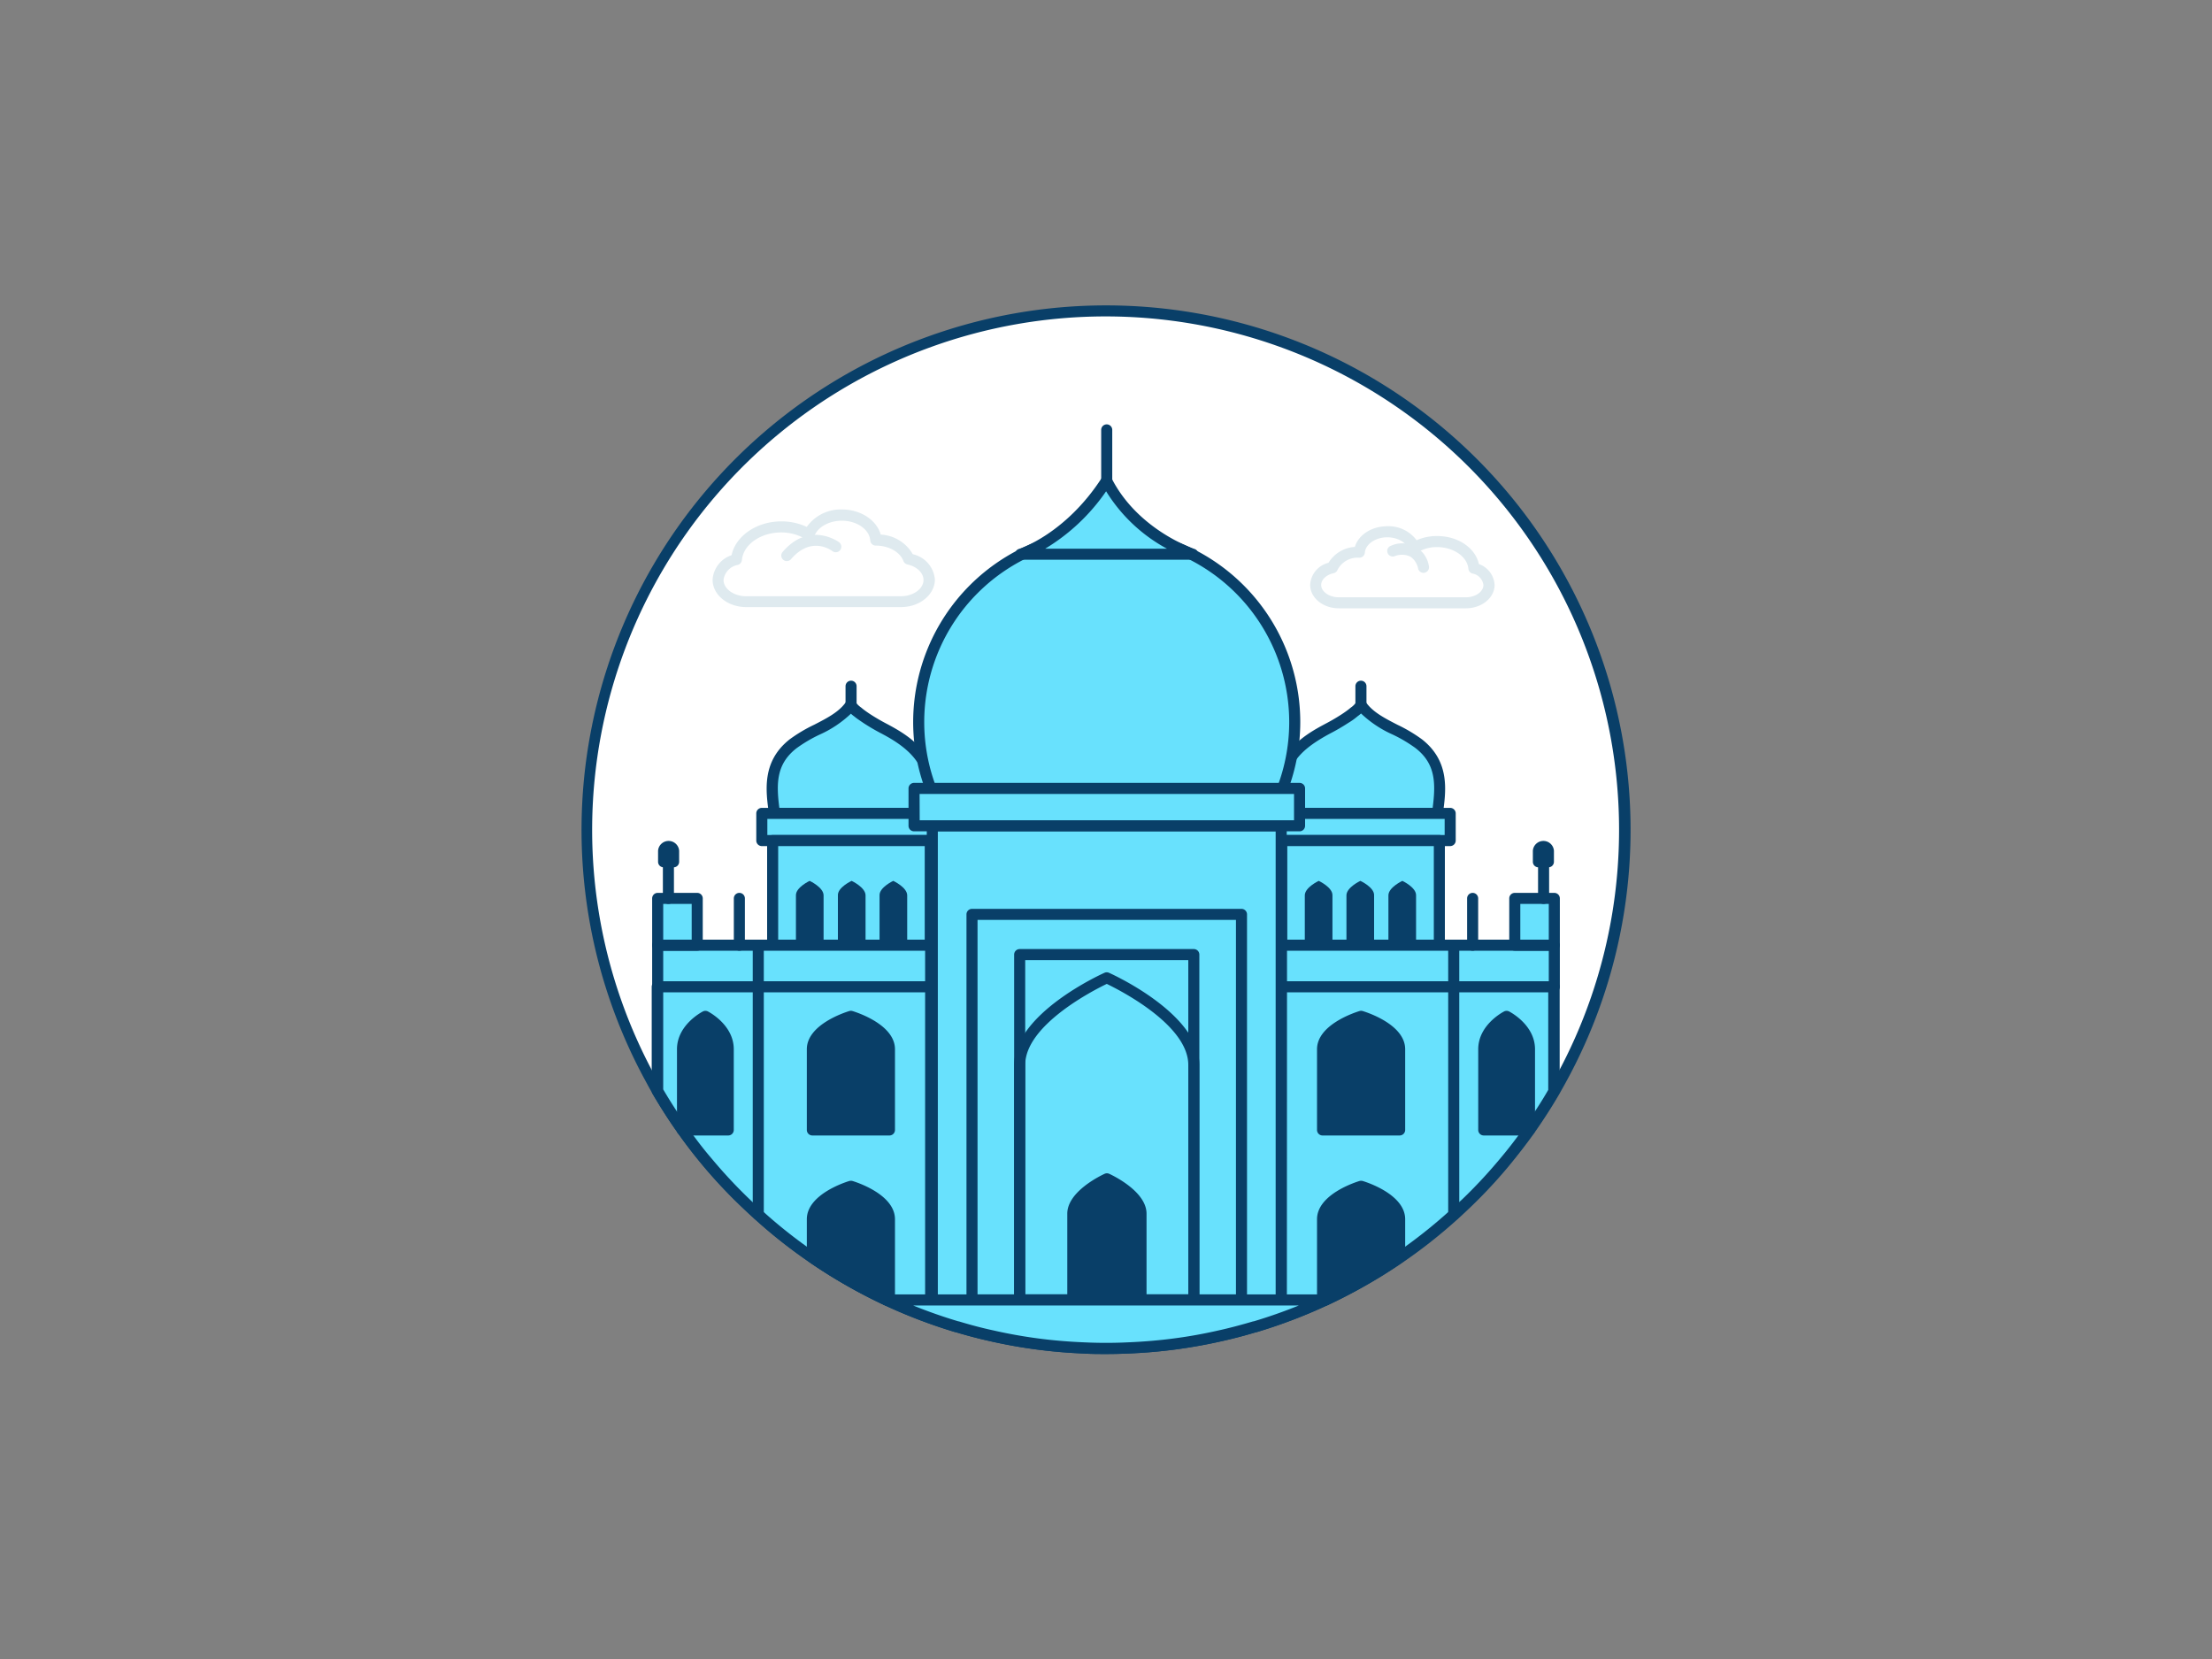 <svg xmlns="http://www.w3.org/2000/svg" viewBox="0 0 400 300"><rect x="0" y="0" width="400" height="300" fill="#808080" stroke="none"/><g id="_387_taj_mahal_outline" data-name="#387_taj_mahal_outline"><path d="M293.85,150a93.33,93.33,0,0,1-11.77,45.52c-.33.59-.66,1.18-1,1.77q-2.08,3.59-4.49,7a.24.24,0,0,1-.06.09q-2.14,3-4.55,5.9a90.22,90.22,0,0,1-6.87,7.36c-.73.7-1.47,1.39-2.22,2.06a91.24,91.24,0,0,1-9.78,7.73c-1.21.84-2.45,1.64-3.7,2.42a92.69,92.69,0,0,1-22.47,10.12h0c-2.08.63-4.19,1.19-6.34,1.66-2.71.61-5.45,1.1-8.24,1.47s-5.57.6-8.41.71q-2,.09-3.93.09t-3.93-.09q-4.26-.16-8.41-.71c-2.79-.37-5.53-.86-8.24-1.47-2.15-.47-4.26-1-6.34-1.66h0A92.69,92.69,0,0,1,150.6,229.8c-1.25-.78-2.49-1.58-3.7-2.42a91.24,91.24,0,0,1-9.78-7.73c-.75-.67-1.49-1.36-2.22-2.06a90.22,90.22,0,0,1-6.87-7.36q-2.4-2.85-4.55-5.9a.24.24,0,0,1-.06-.09q-2.4-3.36-4.49-7c-.35-.59-.68-1.18-1-1.77A93.85,93.85,0,1,1,293.85,150Z" fill="#fff"/><path d="M200,244.85c-1.34,0-2.68,0-4-.09-2.8-.11-5.66-.35-8.49-.72s-5.6-.87-8.33-1.48c-2.07-.46-4.15-1-6.35-1.66l-.07,0A94.39,94.39,0,0,1,159.9,236a95.59,95.59,0,0,1-9.83-5.33c-1.46-.91-2.65-1.69-3.74-2.45a92.46,92.46,0,0,1-9.88-7.81c-.75-.67-1.5-1.37-2.24-2.08a90.16,90.16,0,0,1-7-7.44c-1.6-1.9-3.14-3.9-4.57-5.92a2.14,2.14,0,0,1-.13-.19c-1.6-2.25-3.11-4.59-4.49-7-.35-.59-.69-1.18-1-1.78A94.85,94.85,0,1,1,283,196c-.33.6-.67,1.19-1,1.79-1.38,2.37-2.89,4.71-4.49,7a2.14,2.14,0,0,1-.13.19c-1.43,2-3,4-4.58,5.93a89.79,89.79,0,0,1-6.94,7.43c-.74.71-1.49,1.41-2.24,2.09a94.12,94.12,0,0,1-9.89,7.81c-1.08.75-2.27,1.53-3.73,2.44A95.59,95.59,0,0,1,240.1,236a94.39,94.39,0,0,1-12.88,4.9l-.07,0c-2.2.66-4.28,1.2-6.36,1.66-2.72.61-5.52,1.11-8.32,1.48s-5.69.61-8.5.72C202.68,244.82,201.34,244.85,200,244.85Zm-26.7-5.91.07,0c2.17.66,4.22,1.2,6.26,1.64,2.68.61,5.42,1.1,8.16,1.46s5.57.59,8.32.7c2.54.12,5.24.12,7.77,0,2.76-.11,5.56-.34,8.33-.7s5.48-.85,8.15-1.46c2-.44,4.1-1,6.27-1.64l.08,0a91.74,91.74,0,0,0,22.16-10c1.44-.89,2.6-1.65,3.66-2.39a91.23,91.23,0,0,0,9.68-7.65c.75-.67,1.48-1.35,2.2-2a89.48,89.48,0,0,0,6.79-7.28c1.59-1.88,3.1-3.84,4.5-5.84l0,0,0-.07c1.58-2.22,3.07-4.53,4.44-6.87.35-.59.67-1.17,1-1.76a92.85,92.85,0,1,0-162.42,0c.33.59.65,1.17,1,1.75,1.37,2.35,2.86,4.66,4.44,6.88l0,.07,0,0c1.4,2,2.91,4,4.5,5.84a89.48,89.48,0,0,0,6.79,7.28c.72.69,1.45,1.37,2.2,2a89.6,89.6,0,0,0,9.67,7.65c1.07.75,2.23,1.51,3.67,2.4a90.57,90.57,0,0,0,22.17,10Zm102.34-35Zm-151.28,0Zm151.45-.28Zm-151.62,0Z" fill="#093f68"/><path d="M160.37,132c-1.22-.66-2.46-1.31-3.6-2.08-.47-.32-.94-.64-1.37-1s-1.37-1-1.5-1.59c-2.2,3.39-7.24,4.56-10.48,7.12-4.48,3.53-4,8-3.36,12.6h27.73c.41-2.93,1-5.54-.29-8.41S163.56,133.75,160.37,132Z" fill="#68e1fd"/><path d="M167.79,148.09H140.06a1,1,0,0,1-1-.86c-.6-4.25-1.33-9.53,3.73-13.53a27.37,27.37,0,0,1,4.45-2.65c2.37-1.22,4.61-2.37,5.81-4.22a1,1,0,0,1,1.82.33,4,4,0,0,0,.86.79l.29.24c.39.31.82.61,1.3.93a36.39,36.39,0,0,0,3.15,1.83l.37.2c2.84,1.53,6,3.58,7.56,7.12,1.28,2.82.91,5.35.51,8l-.14.94A1,1,0,0,1,167.79,148.09Zm-26.86-2h26V146c.37-2.48.69-4.62-.35-6.9s-3.08-4.24-6.69-6.19h0l-.37-.2a37.13,37.13,0,0,1-3.32-1.93c-.52-.35-1-.67-1.44-1l-.26-.21a7,7,0,0,1-.63-.51,20.13,20.13,0,0,1-5.72,3.81,25.6,25.6,0,0,0-4.12,2.44C140.4,138.14,140.35,141.6,140.93,146.09Z" fill="#093f68"/><path d="M153.9,128.72a1,1,0,0,1-1-1v-3.63a1,1,0,0,1,2,0v3.63A1,1,0,0,1,153.9,128.72Z" fill="#093f68"/><rect x="137.76" y="147.09" width="32.42" height="4.91" fill="#68e1fd"/><path d="M170.18,153H137.76a1,1,0,0,1-1-1v-4.91a1,1,0,0,1,1-1h32.42a1,1,0,0,1,1,1V152A1,1,0,0,1,170.18,153Zm-31.42-2h30.42v-2.91H138.76Z" fill="#093f68"/><rect x="139.72" y="152" width="28.5" height="18.92" fill="#68e1fd"/><path d="M168.22,171.92h-28.5a1,1,0,0,1-1-1V152a1,1,0,0,1,1-1h28.5a1,1,0,0,1,1,1v18.92A1,1,0,0,1,168.22,171.92Zm-27.5-2h26.5V153h-26.5Z" fill="#093f68"/><path d="M146.41,159.29s2.52,1.17,2.52,2.62v9h-5v-9C143.89,160.46,146.41,159.29,146.41,159.29Z" fill="#093f68"/><path d="M154,159.29s2.52,1.17,2.52,2.62v9h-5v-9C151.45,160.46,154,159.29,154,159.29Z" fill="#093f68"/><path d="M161.53,159.29s2.52,1.17,2.52,2.62v9h-5v-9C159,160.46,161.53,159.29,161.53,159.29Z" fill="#093f68"/><rect x="118.93" y="170.92" width="49.36" height="7.53" fill="#68e1fd"/><path d="M168.29,179.45H118.93a1,1,0,0,1-1-1v-7.53a1,1,0,0,1,1-1h49.36a1,1,0,0,1,1,1v7.53A1,1,0,0,1,168.29,179.45Zm-48.36-2h47.36v-5.53H119.93Z" fill="#093f68"/><path d="M168.29,178.45v56.62h-8a93.78,93.78,0,0,1-9.72-5.27c-1.25-.78-2.49-1.58-3.7-2.42a91.24,91.24,0,0,1-9.78-7.73c-.75-.67-1.49-1.36-2.22-2.06a90.22,90.22,0,0,1-6.87-7.36q-2.4-2.85-4.55-5.9h-.06v-.09q-2.4-3.36-4.49-7V178.45Z" fill="#68e1fd"/><path d="M168.29,236.07h-8a1,1,0,0,1-.42-.09,95.59,95.59,0,0,1-9.83-5.33c-1.46-.91-2.65-1.69-3.74-2.45a92.46,92.46,0,0,1-9.88-7.81c-.75-.67-1.5-1.37-2.24-2.08a90.16,90.16,0,0,1-7-7.44c-1.57-1.87-3.08-3.82-4.48-5.8a1,1,0,0,1-.31-.44c-1.57-2.2-3-4.5-4.4-6.84a1,1,0,0,1-.14-.5V178.45a1,1,0,0,1,1-1h49.36a1,1,0,0,1,1,1v56.62A1,1,0,0,1,168.29,236.07Zm-7.75-2h6.75V179.45H119.93V197c1.33,2.27,2.77,4.5,4.3,6.64l0,.07,0,0c1.4,2,2.91,4,4.5,5.84a89.48,89.48,0,0,0,6.79,7.28c.72.69,1.45,1.37,2.2,2a89.6,89.6,0,0,0,9.67,7.65c1.07.75,2.23,1.51,3.67,2.4A91.56,91.56,0,0,0,160.54,234.07Z" fill="#093f68"/><path d="M137.12,220.65a1,1,0,0,1-1-1V170.92a1,1,0,1,1,2,0v48.73A1,1,0,0,1,137.12,220.65Z" fill="#093f68"/><path d="M153.87,183.79s7,2.1,7,6v14.59H146.9V189.74C146.9,185.89,153.87,183.79,153.87,183.79Z" fill="#093f68"/><path d="M160.84,205.33H146.9a1,1,0,0,1-1-1V189.74c0-4.46,6.89-6.67,7.68-6.91a1,1,0,0,1,.58,0c.78.24,7.68,2.45,7.68,6.91v14.59A1,1,0,0,1,160.84,205.33Zm-12.94-2h11.94V189.74c0-2.41-4.07-4.27-6-4.9-1.91.63-6,2.49-6,4.9Z" fill="#093f68"/><path d="M160.84,220.48v14.59h-.52a93.78,93.78,0,0,1-9.72-5.27c-1.25-.78-2.49-1.58-3.7-2.42v-6.9c0-3.85,7-6,7-6S160.84,216.63,160.84,220.48Z" fill="#093f68"/><path d="M160.84,236.07h-.52a1,1,0,0,1-.42-.09,95.59,95.59,0,0,1-9.83-5.33c-1.46-.91-2.65-1.69-3.74-2.45a1,1,0,0,1-.43-.82v-6.9c0-4.46,6.89-6.68,7.68-6.92a1.14,1.14,0,0,1,.58,0c.79.24,7.68,2.46,7.68,6.92v14.59A1,1,0,0,1,160.84,236.07Zm-12.94-9.22c.95.65,2,1.32,3.23,2.1a93.8,93.8,0,0,0,8.71,4.79V220.48c0-2.41-4.07-4.27-6-4.91-1.9.64-6,2.5-6,4.91Z" fill="#093f68"/><path d="M131.69,189.74v14.59h-8.27V189.74c0-3.85,4.14-6,4.14-6S131.69,185.89,131.69,189.74Z" fill="#093f68"/><path d="M131.69,205.33h-8.27a1,1,0,0,1-1-1V189.74c0-4.41,4.5-6.74,4.69-6.84a1,1,0,0,1,.9,0c.19.1,4.68,2.43,4.68,6.84v14.59A1,1,0,0,1,131.69,205.33Zm-7.27-2h6.27V189.74c0-2.48-2.17-4.16-3.13-4.79-1,.63-3.14,2.31-3.14,4.79Z" fill="#093f68"/><rect x="118.93" y="162.46" width="7.16" height="8.46" fill="#68e1fd"/><path d="M126.08,171.92h-7.15a1,1,0,0,1-1-1v-8.46a1,1,0,0,1,1-1h7.15a1,1,0,0,1,1,1v8.46A1,1,0,0,1,126.08,171.92Zm-6.15-2h5.15v-6.46h-5.15Z" fill="#093f68"/><path d="M133.7,171.92a1,1,0,0,1-1-1v-8.46a1,1,0,1,1,2,0v8.46A1,1,0,0,1,133.7,171.92Z" fill="#093f68"/><path d="M120.87,163.46a1,1,0,0,1-1-1v-7a1,1,0,0,1,2,0v7A1,1,0,0,1,120.87,163.46Z" fill="#093f68"/><path d="M120.87,152.95h0a.9.9,0,0,1,.9.9v2a0,0,0,0,1,0,0H120a0,0,0,0,1,0,0v-2A.9.9,0,0,1,120.87,152.95Z" fill="#093f68"/><path d="M121.77,156.84H120a1,1,0,0,1-1-1v-2a1.91,1.91,0,0,1,3.81,0v2A1,1,0,0,1,121.77,156.84Z" fill="#093f68"/><path d="M239.63,132c1.22-.66,2.46-1.31,3.6-2.08.47-.32.94-.64,1.37-1s1.37-1,1.5-1.59c2.2,3.39,7.24,4.56,10.48,7.12,4.48,3.53,4,8,3.36,12.6H232.21c-.41-2.93-1-5.54.29-8.41S236.44,133.75,239.63,132Z" fill="#68e1fd"/><path d="M259.94,148.09H232.21a1,1,0,0,1-1-.86l-.14-.94c-.4-2.67-.77-5.2.51-8,1.6-3.54,4.72-5.59,7.56-7.12l.37-.2a36.39,36.39,0,0,0,3.15-1.83c.48-.32.91-.62,1.3-.93l.29-.24a3.84,3.84,0,0,0,.87-.81,1,1,0,0,1,.79-.76,1,1,0,0,1,1,.45c1.2,1.85,3.44,3,5.81,4.22a27.37,27.37,0,0,1,4.45,2.65c5.06,4,4.33,9.28,3.73,13.53A1,1,0,0,1,259.94,148.09Zm-26.87-2h26c.58-4.49.53-8-3.11-10.82a25.6,25.6,0,0,0-4.12-2.44,20.13,20.13,0,0,1-5.72-3.81,7,7,0,0,1-.63.51l-.26.21c-.45.37-.92.69-1.44,1a37.13,37.13,0,0,1-3.32,1.93l-.37.2h0c-3.61,2-5.61,3.8-6.69,6.19s-.72,4.42-.35,6.9ZM239.63,132h0Z" fill="#093f68"/><path d="M246.1,128.72a1,1,0,0,1-1-1v-3.63a1,1,0,0,1,2,0v3.63A1,1,0,0,1,246.1,128.72Z" fill="#093f68"/><rect x="229.82" y="147.09" width="32.42" height="4.91" transform="translate(492.06 299.1) rotate(-180)" fill="#68e1fd"/><path d="M262.24,153H229.82a1,1,0,0,1-1-1v-4.91a1,1,0,0,1,1-1h32.42a1,1,0,0,1,1,1V152A1,1,0,0,1,262.24,153Zm-31.42-2h30.42v-2.91H230.82Z" fill="#093f68"/><rect x="231.78" y="152" width="28.5" height="18.92" transform="translate(492.06 322.92) rotate(-180)" fill="#68e1fd"/><path d="M260.28,171.92h-28.5a1,1,0,0,1-1-1V152a1,1,0,0,1,1-1h28.5a1,1,0,0,1,1,1v18.92A1,1,0,0,1,260.28,171.92Zm-27.5-2h26.5V153h-26.5Z" fill="#093f68"/><path d="M253.59,159.29s-2.52,1.17-2.52,2.62v9h5v-9C256.11,160.46,253.59,159.29,253.59,159.29Z" fill="#093f68"/><path d="M246,159.29s-2.52,1.17-2.52,2.62v9h5v-9C248.55,160.46,246,159.29,246,159.29Z" fill="#093f68"/><path d="M238.47,159.29s-2.52,1.17-2.52,2.62v9h5v-9C241,160.46,238.47,159.29,238.47,159.29Z" fill="#093f68"/><rect x="231.71" y="170.92" width="49.36" height="7.53" transform="translate(512.78 349.37) rotate(-180)" fill="#68e1fd"/><path d="M281.07,179.45H231.71a1,1,0,0,1-1-1v-7.53a1,1,0,0,1,1-1h49.36a1,1,0,0,1,1,1v7.53A1,1,0,0,1,281.07,179.45Zm-48.36-2h47.36v-5.53H232.71Z" fill="#093f68"/><path d="M281.07,178.45v18.84q-2.08,3.59-4.49,7v.09h-.06q-2.14,3-4.55,5.9a90.22,90.22,0,0,1-6.87,7.36c-.73.7-1.47,1.39-2.22,2.06a91.24,91.24,0,0,1-9.78,7.73c-1.21.84-2.45,1.64-3.7,2.42a93.78,93.78,0,0,1-9.72,5.27h-8V178.45Z" fill="#68e1fd"/><path d="M239.68,236.07h-8a1,1,0,0,1-1-1V178.45a1,1,0,0,1,1-1h49.36a1,1,0,0,1,1,1v18.84a1,1,0,0,1-.14.5c-1.37,2.36-2.87,4.69-4.46,6.92a1,1,0,0,1-.23.33c-1.41,2-2.92,4-4.51,5.84a89.79,89.79,0,0,1-6.94,7.43c-.74.71-1.49,1.41-2.24,2.09a94.12,94.12,0,0,1-9.89,7.81c-1.08.75-2.27,1.53-3.73,2.44A95.59,95.59,0,0,1,240.1,236,1,1,0,0,1,239.68,236.07Zm-7-2h6.75a91.56,91.56,0,0,0,9.41-5.12c1.44-.89,2.6-1.65,3.66-2.39a91.23,91.23,0,0,0,9.68-7.65c.75-.67,1.48-1.35,2.2-2a89.48,89.48,0,0,0,6.79-7.28c1.59-1.88,3.1-3.84,4.5-5.84l0,0,0-.06c1.53-2.14,3-4.37,4.3-6.64V179.45H232.71Z" fill="#093f68"/><path d="M262.88,220.65a1,1,0,0,1-1-1V170.92a1,1,0,1,1,2,0v48.73A1,1,0,0,1,262.88,220.65Z" fill="#093f68"/><path d="M246.13,183.79s-7,2.1-7,6v14.59H253.1V189.74C253.1,185.89,246.13,183.79,246.13,183.79Z" fill="#093f68"/><path d="M253.1,205.33H239.16a1,1,0,0,1-1-1V189.74c0-4.46,6.9-6.67,7.68-6.91a1,1,0,0,1,.58,0c.79.24,7.68,2.45,7.68,6.91v14.59A1,1,0,0,1,253.1,205.33Zm-12.94-2H252.1V189.74c0-2.41-4.06-4.27-6-4.9-1.9.63-6,2.49-6,4.9Z" fill="#093f68"/><path d="M253.1,220.48v6.9c-1.21.84-2.45,1.64-3.7,2.42a93.78,93.78,0,0,1-9.72,5.27h-.52V220.48c0-3.85,7-6,7-6S253.1,216.63,253.1,220.48Z" fill="#093f68"/><path d="M239.68,236.07h-.52a1,1,0,0,1-1-1V220.48c0-4.46,6.89-6.68,7.68-6.92a1.14,1.14,0,0,1,.58,0c.79.24,7.68,2.46,7.68,6.92v6.9a1,1,0,0,1-.43.82c-1.09.76-2.28,1.54-3.74,2.45A95.59,95.59,0,0,1,240.1,236,1,1,0,0,1,239.68,236.07Zm6.45-20.5c-1.9.64-6,2.5-6,4.91v13.26a93.8,93.8,0,0,0,8.71-4.79c1.24-.78,2.28-1.45,3.23-2.1v-6.37C252.1,218.07,248,216.21,246.13,215.57Zm7,11.81h0Z" fill="#093f68"/><path d="M276.58,189.74v14.59h-8.27V189.74c0-3.85,4.13-6,4.13-6S276.58,185.89,276.58,189.74Z" fill="#093f68"/><path d="M276.58,205.33h-8.27a1,1,0,0,1-1-1V189.74c0-4.41,4.49-6.74,4.68-6.84a1,1,0,0,1,.9,0c.19.1,4.69,2.43,4.69,6.84v14.59A1,1,0,0,1,276.58,205.33Zm-7.27-2h6.27V189.74c0-2.48-2.17-4.16-3.14-4.79-1,.63-3.13,2.31-3.13,4.79Z" fill="#093f68"/><rect x="273.92" y="162.46" width="7.16" height="8.46" transform="translate(554.99 333.38) rotate(-180)" fill="#68e1fd"/><path d="M281.07,171.92h-7.15a1,1,0,0,1-1-1v-8.46a1,1,0,0,1,1-1h7.15a1,1,0,0,1,1,1v8.46A1,1,0,0,1,281.07,171.92Zm-6.15-2h5.15v-6.46h-5.15Z" fill="#093f68"/><path d="M266.3,171.92a1,1,0,0,1-1-1v-8.46a1,1,0,1,1,2,0v8.46A1,1,0,0,1,266.3,171.92Z" fill="#093f68"/><path d="M279.13,163.46a1,1,0,0,1-1-1v-7a1,1,0,0,1,2,0v7A1,1,0,0,1,279.13,163.46Z" fill="#093f68"/><path d="M278.23,152.95H280a0,0,0,0,1,0,0v2a.9.9,0,0,1-.9.9h0a.9.9,0,0,1-.9-.9v-2A0,0,0,0,1,278.23,152.95Z" transform="translate(558.26 308.79) rotate(-180)" fill="#093f68"/><path d="M280,156.84h-1.81a1,1,0,0,1-1-1v-2a1.91,1.91,0,0,1,3.81,0v2A1,1,0,0,1,280,156.84Z" fill="#093f68"/><circle cx="200.13" cy="130.58" r="33.99" fill="#68e1fd"/><path d="M200.13,165.58a35,35,0,1,1,35-35A35,35,0,0,1,200.13,165.58Zm0-68a33,33,0,1,0,33,33A33,33,0,0,0,200.13,97.59Z" fill="#093f68"/><path d="M200.13,86.93c5.06,9.91,15.57,13.29,15.57,13.29H184.57S193.25,97.57,200.13,86.93Z" fill="#68e1fd"/><path d="M215.7,101.22H184.57a1,1,0,0,1-1-.85,1,1,0,0,1,.69-1.11c.09,0,8.44-2.7,15-12.88a1,1,0,0,1,1.74.09c4.79,9.41,14.88,12.76,15,12.8a1,1,0,0,1,.68,1.1A1,1,0,0,1,215.7,101.22Zm-26.68-2h22a29.23,29.23,0,0,1-11-10.38A35.69,35.69,0,0,1,189,99.22Z" fill="#093f68"/><rect x="168.59" y="149.33" width="63.09" height="85.74" fill="#68e1fd"/><path d="M231.68,236.07H168.59a1,1,0,0,1-1-1V149.33a1,1,0,0,1,1-1h63.09a1,1,0,0,1,1,1v85.74A1,1,0,0,1,231.68,236.07Zm-62.09-2h61.09V150.33H169.59Z" fill="#093f68"/><rect x="165.29" y="142.57" width="69.69" height="6.76" fill="#68e1fd"/><path d="M235,150.33H165.29a1,1,0,0,1-1-1v-6.76a1,1,0,0,1,1-1H235a1,1,0,0,1,1,1v6.76A1,1,0,0,1,235,150.33Zm-68.69-2H234v-4.76H166.29Z" fill="#093f68"/><path d="M224.5,236.07H175.77a1,1,0,0,1-1-1V165.35a1,1,0,0,1,1-1H224.5a1,1,0,0,1,1,1v69.72A1,1,0,0,1,224.5,236.07Zm-47.73-2H223.5V166.35H176.77Z" fill="#093f68"/><path d="M215.88,236.07H184.39a1,1,0,0,1-1-1V172.62a1,1,0,0,1,1-1h31.49a1,1,0,0,1,1,1v62.45A1,1,0,0,1,215.88,236.07Zm-30.49-2h29.49V173.62H185.39Z" fill="#093f68"/><path d="M215.88,236.07H184.39a1,1,0,0,1-1-1v-42.5c0-9.24,15.67-16.36,16.34-16.66a1,1,0,0,1,.81,0c.67.3,16.34,7.42,16.34,16.66v42.5A1,1,0,0,1,215.88,236.07Zm-30.49-2h29.49v-41.5c0-7.21-12.32-13.48-14.74-14.65-2.43,1.17-14.75,7.45-14.75,14.65Z" fill="#093f68"/><path d="M200.13,87.93a1,1,0,0,1-1-1V77.74a1,1,0,0,1,2,0v9.19A1,1,0,0,1,200.13,87.93Z" fill="#093f68"/><path d="M200.17,213.17s6.16,2.82,6.16,6.3v15.41H194V219.47C194,216,200.17,213.17,200.17,213.17Z" fill="#093f68"/><path d="M206.33,235.88H194a1,1,0,0,1-1-1V219.47c0-4,6.06-6.89,6.75-7.21a1,1,0,0,1,.83,0c.69.32,6.75,3.21,6.75,7.21v15.41A1,1,0,0,1,206.33,235.88Zm-11.33-2h10.33V219.47c0-2.11-3.47-4.32-5.16-5.18-1.7.86-5.17,3.07-5.17,5.18Z" fill="#093f68"/><path d="M239.68,235.07a93.55,93.55,0,0,1-12.75,4.85h0c-2.08.63-4.19,1.19-6.34,1.66-2.71.61-5.45,1.1-8.24,1.47s-5.57.6-8.41.71q-2,.09-3.93.09t-3.93-.09q-4.26-.16-8.41-.71c-2.79-.37-5.53-.86-8.24-1.47-2.15-.47-4.26-1-6.34-1.66h0a93.55,93.55,0,0,1-12.75-4.85Z" fill="#68e1fd"/><path d="M200,244.85c-1.34,0-2.68,0-4-.09-2.8-.11-5.66-.35-8.49-.72s-5.6-.87-8.33-1.48c-2.07-.46-4.15-1-6.35-1.66l-.07,0A94.39,94.39,0,0,1,159.9,236a1,1,0,0,1,.42-1.91h79.36a1,1,0,0,1,.42,1.91,94.39,94.39,0,0,1-12.88,4.9l-.07,0c-2.2.66-4.28,1.2-6.36,1.66-2.72.61-5.52,1.11-8.32,1.48s-5.69.61-8.5.72C202.68,244.82,201.34,244.85,200,244.85Zm-26.7-5.91.07,0c2.17.66,4.22,1.2,6.26,1.64,2.68.61,5.42,1.1,8.16,1.46s5.57.59,8.32.7c2.54.12,5.24.12,7.77,0,2.76-.11,5.56-.34,8.33-.7s5.48-.85,8.15-1.46c2-.44,4.1-1,6.27-1.64l.08,0c2.74-.82,5.48-1.78,8.17-2.87H165.12Q169.17,237.71,173.3,238.94Z" fill="#093f68"/><path d="M265.09,110h-23c-2.85,0-5.17-1.9-5.17-4.23a4.34,4.34,0,0,1,3.32-4A6,6,0,0,1,245,98.9c.65-2.16,3-3.74,5.87-3.74a6.32,6.32,0,0,1,5.3,2.53,9.14,9.14,0,0,1,3.7-.76c3.79,0,6.91,2.14,7.56,5.07a4.24,4.24,0,0,1,2.84,3.78C270.26,108.11,267.94,110,265.09,110ZM250.86,97.16c-2.12,0-3.93,1.24-4.05,2.77a1,1,0,0,1-1,.92,4.1,4.1,0,0,0-3.93,2.17,1,1,0,0,1-.72.63c-1.32.29-2.25,1.16-2.25,2.13,0,1.21,1.46,2.23,3.17,2.23h23c1.72,0,3.17-1,3.17-2.23a2.42,2.42,0,0,0-2-2.07,1,1,0,0,1-.72-.87c-.21-2.19-2.7-3.91-5.68-3.91a6.84,6.84,0,0,0-3.61,1,1,1,0,0,1-.85.08,1,1,0,0,1-.61-.6C254.33,98.07,252.71,97.16,250.86,97.16ZM241,102.67h0Z" fill="#dfeaef"/><path d="M257.43,103.59a1,1,0,0,1-1-.83,3.43,3.43,0,0,0-1.36-2.09,3.54,3.54,0,0,0-2.91-.08,1,1,0,0,1-1.26-.66,1,1,0,0,1,.66-1.25,4.88,4.88,0,0,1,6.84,3.74,1,1,0,0,1-.82,1.15Z" fill="#dfeaef"/><path d="M162.94,109.78h-28c-3.36,0-6.08-2.21-6.08-4.94a5,5,0,0,1,3.43-4.44c.73-3.48,4.54-6.12,9-6.12a10.85,10.85,0,0,1,4.6,1,7.52,7.52,0,0,1,6.37-3.15c3.4,0,6.28,1.94,7,4.54a7.12,7.12,0,0,1,5.8,3.55,5.1,5.1,0,0,1,4,4.63C169,107.57,166.29,109.78,162.94,109.78Zm-21.65-13.5c-3.74,0-6.87,2.18-7.13,5a1,1,0,0,1-.72.87,3.16,3.16,0,0,0-2.6,2.73c0,1.6,1.87,2.94,4.08,2.94h28c2.21,0,4.08-1.34,4.08-2.94,0-1.28-1.2-2.43-2.91-2.81a1,1,0,0,1-.72-.62c-.62-1.64-2.66-2.79-5-2.79a1,1,0,0,1-1-.92c-.15-2-2.41-3.58-5.14-3.58-2.35,0-4.4,1.17-5,2.85a1,1,0,0,1-.61.61,1,1,0,0,1-.86-.09A8.62,8.62,0,0,0,141.29,96.28Z" fill="#dfeaef"/><path d="M142.28,101.46a.94.94,0,0,1-.65-.24,1,1,0,0,1-.11-1.41c4.89-5.69,10.17-1.79,10.22-1.75a1,1,0,0,1-1.21,1.6c-.39-.29-3.91-2.72-7.49,1.46A1,1,0,0,1,142.28,101.46Z" fill="#dfeaef"/></g></svg>